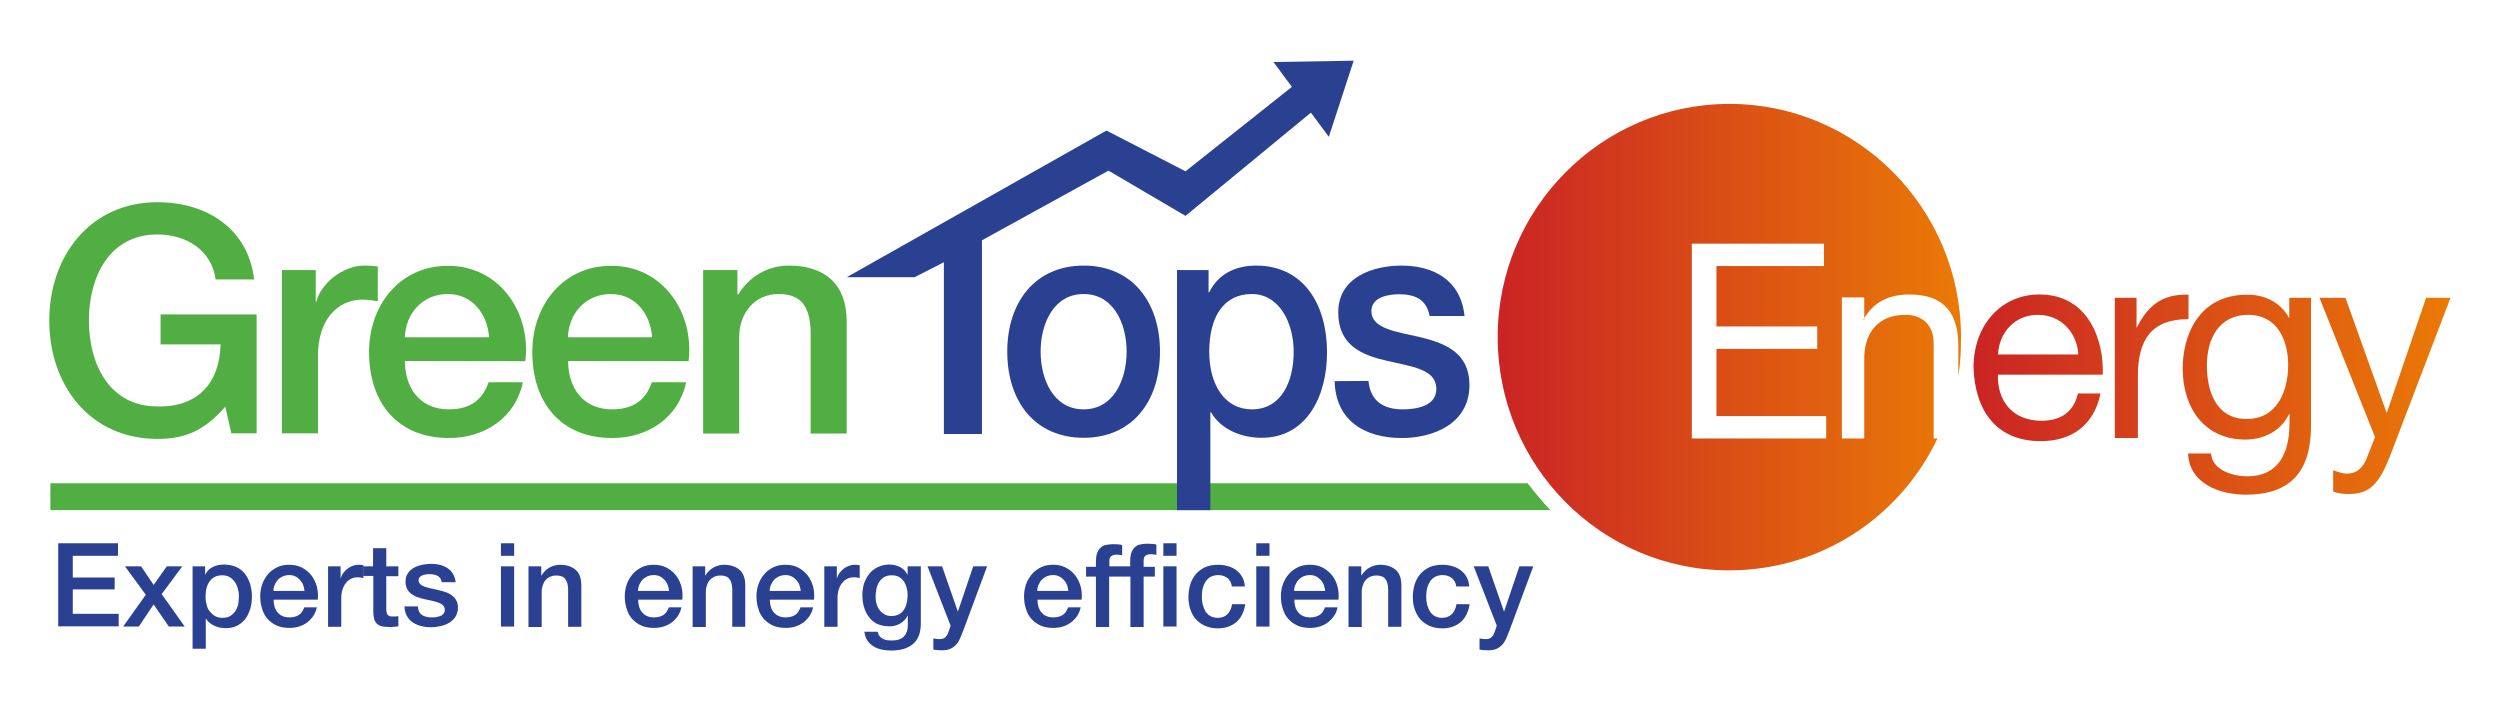 <?xml version="1.0" encoding="utf-8"?>
<!-- Generator: Adobe Illustrator 19.2.1, SVG Export Plug-In . SVG Version: 6.00 Build 0)  -->
<svg version="1.1" id="Layer_1" xmlns="http://www.w3.org/2000/svg" xmlns:xlink="http://www.w3.org/1999/xlink" x="0px" y="0px"
	 viewBox="0 0 1116.4 321.8" style="enable-background:new 0 0 1116.4 321.8;" xml:space="preserve">
<style type="text/css">
	.st0{fill:#51AE43;}
	.st1{fill:#2A4191;}
	.st2{fill:url(#SVGID_1_);}
	.st3{fill:url(#SVGID_2_);}
</style>
<path class="st0" d="M70.3,90.3c21.9,0,40.5,11.7,43.2,34.5H96.3c-1.8-13.1-13.1-20.1-26-20.1c-21.6,0-30.6,19.1-30.6,38.4
	s9,38.4,30.6,38.4c18.2,0.4,27.8-10.6,28.2-27.7H71.7v-13.4h42.9v53.1h-11.3l-2.7-11.9C91.2,192.4,82.6,196,70.3,196
	C40.2,196,22,172.1,22,143.1C22,114.5,40.2,90.3,70.3,90.3z"/>
<path class="st0" d="M125.9,120.6H141v14.1h0.3c1.8-7.8,11.6-16.1,21.3-16.1c3.8,0,4.5,0.3,6.1,0.4v15.5c-2.3-0.4-4.7-0.7-6.9-0.7
	c-10.9,0-19.8,8.8-19.8,25v34.7h-16.1L125.9,120.6L125.9,120.6z"/>
<path class="st0" d="M180.8,161.2c0,11.4,6.2,21.6,19.6,21.6c9.5,0,15-4.1,17.8-12.1h15.3c-3.4,16-17.2,24.9-33,24.9
	c-23,0-35.7-15.8-35.7-38.4c0-20.8,13.6-38.5,35.3-38.5c23,0,37.1,20.8,34.5,42.6L180.8,161.2L180.8,161.2z M218.4,150.6
	c-0.7-10.2-7.3-19.3-18.4-19.3c-11.2,0-18.8,8.5-19.2,19.3H218.4z"/>
<path class="st0" d="M253.7,161.2c0,11.4,6.2,21.6,19.6,21.6c9.5,0,15-4.1,17.8-12.1h15.3c-3.4,16-17.2,24.9-33,24.9
	c-23,0-35.7-15.8-35.7-38.4c0-20.8,13.6-38.5,35.3-38.5c23,0,37.1,20.8,34.5,42.6L253.7,161.2L253.7,161.2z M291.2,150.6
	c-0.7-10.2-7.3-19.3-18.4-19.3c-11.2,0-18.8,8.5-19.2,19.3H291.2z"/>
<path class="st0" d="M314,120.6h15.3v10.7l0.3,0.3c4.9-8,13.1-13,22.7-13c16,0,25.8,8.3,25.8,24.9v50.1H362v-45.9
	c-0.4-11.4-4.7-16.4-14.3-16.4c-10.7,0-17.6,8.5-17.6,19.2v43.1H314L314,120.6L314,120.6z"/>
<path class="st0" d="M682.2,215.8H22.5v12h669.8C688.6,223.8,685.2,219.8,682.2,215.8z"/>
<path class="st1" d="M449.8,157c0-22.2,12.6-38.4,34.1-38.4c21.6,0,34.1,16.2,34.1,38.4c0,22.5-12.6,38.5-34.1,38.5
	C462.3,195.5,449.8,179.4,449.8,157z M503.1,157c0-12.6-5.9-25.7-19.2-25.7c-13.3,0-19.2,13.1-19.2,25.7c0,12.7,5.9,25.8,19.2,25.8
	C497.2,182.8,503.1,169.7,503.1,157z"/>
<path class="st1" d="M525.6,120.6h14.1v9.9h0.3c4.2-8.5,12.2-11.9,20.9-11.9c21.3,0,31.7,17.4,31.7,38.8c0,19.8-9.3,38.1-29.2,38.1
	c-8.6,0-18-3.4-22.6-11.4h-0.3v43.7h-14.9V120.6L525.6,120.6z M559,131.3c-12.6,0-19,10.2-19,25.8c0,14.7,6.9,25.7,19,25.7
	c13.6,0,18.7-13,18.7-25.7C577.7,144,571.2,131.3,559,131.3z"/>
<path class="st1" d="M611.1,170.1c0.9,9.5,7.3,12.7,15.3,12.7c5.8,0,15.4-1.3,15-9.6c-0.4-8.5-11.2-9.5-22.1-12.1
	c-11-2.5-21.7-6.8-21.7-21.6c0-16,16-20.9,28.2-20.9c13.9,0,26.5,6.1,28.2,22.5h-15.6c-1.4-7.8-7.1-9.7-13.7-9.7
	c-4.3,0-12.3,1.1-12.3,7.5c0,7.9,11,9.2,22,11.7c10.9,2.7,21.8,6.9,21.8,21.3c0,17.4-16.2,23.7-30.2,23.7c-17.1,0-29.6-8.2-30-25.4
	L611.1,170.1L611.1,170.1z"/>
<linearGradient id="SVGID_1_" gradientUnits="userSpaceOnUse" x1="668.815" y1="167.556" x2="875.644" y2="167.556" gradientTransform="matrix(1 0 0 -1 0 318.11)">
	<stop  offset="0" style="stop-color:#CA2424"/>
	<stop  offset="1" style="stop-color:#EA7A06"/>
</linearGradient>
<path class="st2" d="M863.5,195.8v-42.6c0-7.7-4.7-12.6-12.6-12.6c-12.5,0-18.4,8.3-18.4,19.6v35.6h-10v-63h10v10h-0.4
	c4.4-8,11.5-11.3,20.6-11.3c16.5,0,21.8,9.5,21.8,22.9v13.4c1-5.6,1.2-11.4,1.2-17.3c0-57.5-46.4-104.1-103.4-104.1
	S668.8,93,668.8,150.5S715,254.7,772.1,254.7c41.1,0,76.5-23.9,93.1-58.9L863.5,195.8L863.5,195.8z M815.5,195.8h-60v-87h59v10h-48
	v27h45v10h-45v30h49V195.8z"/>
<linearGradient id="SVGID_2_" gradientUnits="userSpaceOnUse" x1="881.229" y1="141.891" x2="1094.44" y2="141.891" gradientTransform="matrix(1 0 0 -1 0 318.11)">
	<stop  offset="0" style="stop-color:#CA2424"/>
	<stop  offset="1" style="stop-color:#EA7A06"/>
</linearGradient>
<path class="st3" d="M938,175.7c-2.8,13.9-12.6,21.3-26.7,21.3c-20,0-29.4-13.9-30-32.9c0-18.9,12.3-32.6,29.4-32.6
	c22.1,0,28.9,20.7,28.3,35.8h-46.8c-0.4,10.9,5.8,20.6,19.5,20.6c8.6,0,14.4-4,16.2-12.2L938,175.7L938,175.7z M928.1,158.3
	c-0.6-9.8-7.7-17.7-18-17.7c-10.6,0-17.3,8-17.9,17.7H928.1z M944.4,133h9.7v13.2h0.2c5-10.2,11.9-15,23-14.6v10.9
	c-16.6,0-22.6,9.3-22.6,25.3v27.8h-10.3V133z M1032,190.2c0,20.4-9.2,30.7-29,30.7c-11.7,0-25.3-4.8-25.9-18.4h10.3
	c0.4,7.4,9.6,10.2,16.2,10.2c13.4,0,18.8-9.7,18.8-23.7v-4.1h-0.2c-3.5,7.6-11.5,11.4-19.5,11.4c-18.6,0-28-14.6-28-31.7
	c0-14.8,7.1-33,28.9-33c7.9,0,14.9,3.5,18.6,10.4h0.1v-9h9.7L1032,190.2L1032,190.2z M1021.8,163c0-11-4.8-22.4-17.8-22.4
	c-13.2,0-18.5,10.8-18.5,22.7c0,11.3,4.1,23.8,17.7,23.8C1016.8,187.2,1021.8,174.7,1021.8,163z M1067.2,203.9
	c-4.8,12.1-9,16.7-18.2,16.7c-2.4,0-4.8-0.2-7.1-1.1V210c1.9,0.6,4,1.5,6,1.5c4.2,0,6.5-1.9,8.5-5.7l4.2-10.6l-24.8-62.2h11.6
	l18.3,51.2h0.2l17.5-51.2h10.9L1067.2,203.9z"/>
<polygon class="st1" points="568.7,27.7 576.9,38.8 529.4,76.5 494.1,58.3 378.1,123.8 408.4,123.8 421.5,117.1 421.5,193.8 
	438.5,193.8 438.5,107.3 495,76.2 529.4,96.4 585.4,50.3 593.4,61.1 604.5,27.1 "/>
<path class="st1" d="M26,242.6h26.7v5.6H32.5v9.7h18.7v5.3H32.5v10.9H53v5.6H26V242.6z"/>
<path class="st1" d="M65.1,265.6l-9.3-12.7H63l5.6,8.3l5.9-8.3h6.9l-9.2,12.4l10.3,14.5h-7.1l-6.8-9.9l-6.6,9.9h-7L65.1,265.6z"/>
<path class="st1" d="M86,252.9h5.6v3.6h0.1c0.8-1.6,2-2.7,3.5-3.4c1.5-0.7,3.1-1,4.8-1c2.1,0,4,0.4,5.5,1.1c1.6,0.7,2.9,1.8,3.9,3.1
	c1,1.3,1.8,2.8,2.3,4.5s0.8,3.6,0.8,5.6c0,1.8-0.2,3.6-0.7,5.3c-0.5,1.7-1.2,3.2-2.1,4.5c-1,1.3-2.2,2.3-3.6,3.1
	c-1.5,0.8-3.2,1.2-5.1,1.2c-0.9,0-1.7-0.1-2.6-0.2c-0.9-0.2-1.7-0.4-2.5-0.8c-0.8-0.3-1.5-0.8-2.2-1.3c-0.7-0.5-1.2-1.2-1.7-1.9
	h-0.1v13.4H86V252.9z M106.7,266.3c0-1.2-0.2-2.4-0.5-3.5c-0.3-1.1-0.8-2.2-1.4-3s-1.4-1.6-2.3-2.1c-0.9-0.5-2-0.8-3.2-0.8
	c-2.5,0-4.4,0.9-5.6,2.6c-1.3,1.7-1.9,4-1.9,6.9c0,1.4,0.2,2.6,0.5,3.8c0.3,1.2,0.8,2.2,1.5,3c0.7,0.8,1.4,1.5,2.4,2
	c0.9,0.5,2,0.7,3.2,0.7c1.4,0,2.5-0.3,3.4-0.8c0.9-0.6,1.7-1.3,2.3-2.2c0.6-0.9,1-1.9,1.3-3C106.5,268.7,106.7,267.5,106.7,266.3z"
	/>
<path class="st1" d="M122.2,267.9c0,1,0.1,2,0.4,3c0.3,1,0.7,1.8,1.3,2.5c0.6,0.7,1.3,1.3,2.2,1.7c0.9,0.4,2,0.6,3.2,0.6
	c1.7,0,3.1-0.4,4.2-1.1c1.1-0.7,1.8-1.9,2.4-3.4h5.6c-0.3,1.5-0.9,2.8-1.6,3.9c-0.8,1.1-1.7,2.1-2.8,2.9c-1.1,0.8-2.3,1.4-3.6,1.8
	c-1.3,0.4-2.7,0.6-4.2,0.6c-2.1,0-4-0.3-5.6-1c-1.6-0.7-3-1.7-4.1-2.9c-1.1-1.2-2-2.7-2.5-4.5c-0.6-1.7-0.9-3.6-0.9-5.7
	c0-1.9,0.3-3.7,0.9-5.4c0.6-1.7,1.5-3.2,2.6-4.5c1.1-1.3,2.5-2.3,4.1-3.1c1.6-0.8,3.4-1.1,5.4-1.1c2.1,0,4,0.4,5.7,1.3
	c1.7,0.9,3.1,2.1,4.2,3.5c1.1,1.5,1.9,3.1,2.4,5c0.5,1.9,0.6,3.8,0.4,5.8H122.2z M136,264c-0.1-0.9-0.3-1.8-0.6-2.7
	c-0.3-0.9-0.8-1.6-1.4-2.3c-0.6-0.6-1.3-1.2-2.1-1.6c-0.8-0.4-1.7-0.6-2.7-0.6c-1,0-2,0.2-2.8,0.5c-0.8,0.4-1.6,0.9-2.2,1.5
	c-0.6,0.6-1.1,1.4-1.5,2.3c-0.4,0.9-0.6,1.8-0.6,2.8H136z"/>
<path class="st1" d="M146.5,252.9h5.6v5.2h0.1c0.2-0.7,0.5-1.4,1-2.1c0.5-0.7,1.1-1.3,1.8-1.9c0.7-0.6,1.5-1,2.4-1.4
	c0.9-0.3,1.8-0.5,2.7-0.5c0.7,0,1.2,0,1.4,0.1c0.3,0,0.5,0.1,0.8,0.1v5.7c-0.4-0.1-0.8-0.1-1.3-0.2c-0.4-0.1-0.9-0.1-1.3-0.1
	c-1,0-2,0.2-2.8,0.6c-0.9,0.4-1.7,1-2.3,1.8c-0.7,0.8-1.2,1.7-1.6,2.9c-0.4,1.1-0.6,2.5-0.6,4v12.8h-5.9V252.9z"/>
<path class="st1" d="M162.1,252.9h4.5v-8.1h5.9v8.1h5.4v4.4h-5.4v14.4c0,0.6,0,1.2,0.1,1.6c0.1,0.5,0.2,0.8,0.4,1.1
	c0.2,0.3,0.5,0.5,0.9,0.7c0.4,0.2,0.9,0.2,1.6,0.2c0.4,0,0.8,0,1.2,0c0.4,0,0.8-0.1,1.2-0.2v4.6c-0.7,0.1-1.3,0.1-1.9,0.2
	c-0.6,0.1-1.3,0.1-1.9,0.1c-1.6,0-2.8-0.1-3.8-0.4c-1-0.3-1.7-0.7-2.2-1.3c-0.5-0.6-0.9-1.3-1.1-2.2c-0.2-0.9-0.3-1.9-0.3-3v-15.9
	h-4.5V252.9z"/>
<path class="st1" d="M186.6,271.1c0.2,1.7,0.8,2.9,2,3.6c1.1,0.7,2.5,1,4.1,1c0.6,0,1.2,0,1.9-0.1c0.7-0.1,1.4-0.3,2-0.5
	c0.6-0.2,1.1-0.6,1.5-1.1c0.4-0.5,0.6-1.1,0.5-1.8c0-0.8-0.3-1.4-0.8-1.9c-0.5-0.5-1.2-0.9-2-1.2c-0.8-0.3-1.7-0.5-2.8-0.8
	s-2.1-0.4-3.2-0.7c-1.1-0.2-2.2-0.5-3.2-0.9c-1-0.3-1.9-0.8-2.8-1.4c-0.8-0.6-1.5-1.3-2-2.3c-0.5-0.9-0.7-2.1-0.7-3.4
	c0-1.5,0.4-2.7,1.1-3.7c0.7-1,1.6-1.8,2.7-2.4c1.1-0.6,2.3-1,3.6-1.3c1.3-0.2,2.6-0.4,3.8-0.4c1.4,0,2.7,0.1,4,0.4
	c1.3,0.3,2.4,0.8,3.4,1.4c1,0.7,1.9,1.5,2.5,2.6c0.7,1.1,1.1,2.3,1.3,3.8h-6.2c-0.3-1.4-0.9-2.4-2-2.9c-1-0.5-2.2-0.7-3.5-0.7
	c-0.4,0-0.9,0-1.5,0.1c-0.6,0.1-1.1,0.2-1.6,0.4c-0.5,0.2-0.9,0.5-1.3,0.8c-0.3,0.4-0.5,0.8-0.5,1.4c0,0.7,0.3,1.3,0.8,1.8
	c0.5,0.5,1.2,0.8,2,1.1c0.8,0.3,1.7,0.5,2.8,0.8c1,0.2,2.1,0.4,3.2,0.7c1.1,0.2,2.1,0.5,3.2,0.9c1,0.3,2,0.8,2.8,1.4
	c0.8,0.6,1.5,1.3,2,2.2c0.5,0.9,0.8,2,0.8,3.3c0,1.6-0.4,2.9-1.1,4.1c-0.7,1.1-1.7,2-2.8,2.7c-1.2,0.7-2.5,1.2-3.9,1.5
	c-1.4,0.3-2.8,0.5-4.2,0.5c-1.7,0-3.3-0.2-4.7-0.6c-1.4-0.4-2.7-1-3.7-1.7c-1.1-0.8-1.9-1.8-2.5-2.9c-0.6-1.2-0.9-2.5-1-4.1H186.6z"
	/>
<path class="st1" d="M223.7,242.6h5.9v5.6h-5.9V242.6z M223.7,252.9h5.9v26.9h-5.9V252.9z"/>
<path class="st1" d="M236.1,252.9h5.6v4l0.1,0.1c0.9-1.5,2.1-2.7,3.5-3.5s3.1-1.3,4.8-1.3c2.9,0,5.3,0.8,7,2.3
	c1.7,1.5,2.5,3.8,2.5,6.9v18.5h-5.9v-16.9c-0.1-2.1-0.5-3.6-1.4-4.6c-0.8-1-2.1-1.4-3.9-1.4c-1,0-1.9,0.2-2.7,0.5
	c-0.8,0.4-1.5,0.9-2,1.5c-0.6,0.6-1,1.4-1.3,2.3c-0.3,0.9-0.5,1.8-0.5,2.8v15.9h-5.9V252.9z"/>
<path class="st1" d="M285,267.9c0,1,0.1,2,0.4,3c0.3,1,0.7,1.8,1.3,2.5c0.6,0.7,1.3,1.3,2.2,1.7c0.9,0.4,2,0.6,3.2,0.6
	c1.7,0,3.1-0.4,4.2-1.1c1.1-0.7,1.8-1.9,2.4-3.4h5.6c-0.3,1.5-0.9,2.8-1.6,3.9c-0.8,1.1-1.7,2.1-2.8,2.9c-1.1,0.8-2.3,1.4-3.6,1.8
	c-1.3,0.4-2.7,0.6-4.2,0.6c-2.1,0-4-0.3-5.6-1c-1.6-0.7-3-1.7-4.1-2.9c-1.1-1.2-2-2.7-2.5-4.5c-0.6-1.7-0.9-3.6-0.9-5.7
	c0-1.9,0.3-3.7,0.9-5.4c0.6-1.7,1.5-3.2,2.6-4.5c1.1-1.3,2.5-2.3,4.1-3.1c1.6-0.8,3.4-1.1,5.4-1.1c2.1,0,4,0.4,5.7,1.3
	c1.7,0.9,3.1,2.1,4.2,3.5c1.1,1.5,1.9,3.1,2.4,5c0.5,1.9,0.6,3.8,0.4,5.8H285z M298.8,264c-0.1-0.9-0.3-1.8-0.6-2.7
	c-0.3-0.9-0.8-1.6-1.4-2.3c-0.6-0.6-1.3-1.2-2.1-1.6c-0.8-0.4-1.7-0.6-2.7-0.6c-1,0-2,0.2-2.8,0.5c-0.8,0.4-1.6,0.9-2.2,1.5
	c-0.6,0.6-1.1,1.4-1.5,2.3c-0.4,0.9-0.6,1.8-0.6,2.8H298.8z"/>
<path class="st1" d="M309.3,252.9h5.6v4l0.1,0.1c0.9-1.5,2.1-2.7,3.5-3.5s3.1-1.3,4.8-1.3c2.9,0,5.3,0.8,7,2.3
	c1.7,1.5,2.5,3.8,2.5,6.9v18.5H327v-16.9c-0.1-2.1-0.5-3.6-1.4-4.6c-0.8-1-2.1-1.4-3.9-1.4c-1,0-1.9,0.2-2.7,0.5
	c-0.8,0.4-1.5,0.9-2,1.5c-0.6,0.6-1,1.4-1.3,2.3c-0.3,0.9-0.5,1.8-0.5,2.8v15.9h-5.9V252.9z"/>
<path class="st1" d="M343.8,267.9c0,1,0.1,2,0.4,3c0.3,1,0.7,1.8,1.3,2.5c0.6,0.7,1.3,1.3,2.2,1.7c0.9,0.4,2,0.6,3.2,0.6
	c1.7,0,3.1-0.4,4.2-1.1c1.1-0.7,1.8-1.9,2.4-3.4h5.6c-0.3,1.5-0.9,2.8-1.6,3.9c-0.8,1.1-1.7,2.1-2.8,2.9c-1.1,0.8-2.3,1.4-3.6,1.8
	c-1.3,0.4-2.7,0.6-4.2,0.6c-2.1,0-4-0.3-5.6-1c-1.6-0.7-3-1.7-4.1-2.9c-1.1-1.2-2-2.7-2.5-4.5c-0.6-1.7-0.9-3.6-0.9-5.7
	c0-1.9,0.3-3.7,0.9-5.4c0.6-1.7,1.5-3.2,2.6-4.5c1.1-1.3,2.5-2.3,4.1-3.1c1.6-0.8,3.4-1.1,5.4-1.1c2.1,0,4,0.4,5.7,1.3
	c1.7,0.9,3.1,2.1,4.2,3.5c1.1,1.5,1.9,3.1,2.4,5c0.5,1.9,0.6,3.8,0.4,5.8H343.8z M357.6,264c-0.1-0.9-0.3-1.8-0.6-2.7
	c-0.3-0.9-0.8-1.6-1.4-2.3c-0.6-0.6-1.3-1.2-2.1-1.6c-0.8-0.4-1.7-0.6-2.7-0.6c-1,0-2,0.2-2.8,0.5c-0.8,0.4-1.6,0.9-2.2,1.5
	c-0.6,0.6-1.1,1.4-1.5,2.3c-0.4,0.9-0.6,1.8-0.6,2.8H357.6z"/>
<path class="st1" d="M368.1,252.9h5.6v5.2h0.1c0.2-0.7,0.5-1.4,1-2.1c0.5-0.7,1.1-1.3,1.8-1.9c0.7-0.6,1.5-1,2.4-1.4
	c0.9-0.3,1.8-0.5,2.7-0.5c0.7,0,1.2,0,1.4,0.1c0.3,0,0.5,0.1,0.8,0.1v5.7c-0.4-0.1-0.8-0.1-1.3-0.2c-0.4-0.1-0.9-0.1-1.3-0.1
	c-1,0-2,0.2-2.8,0.6c-0.9,0.4-1.7,1-2.3,1.8c-0.7,0.8-1.2,1.7-1.6,2.9c-0.4,1.1-0.6,2.5-0.6,4v12.8h-5.9V252.9z"/>
<path class="st1" d="M411.2,278.4c0,4.1-1.1,7.1-3.4,9.1c-2.3,2-5.5,3-9.8,3c-1.4,0-2.7-0.1-4.1-0.4c-1.4-0.3-2.6-0.7-3.7-1.4
	c-1.1-0.7-2.1-1.5-2.8-2.6c-0.8-1.1-1.2-2.4-1.4-4h5.9c0.2,0.8,0.5,1.5,0.9,2c0.4,0.5,0.9,0.9,1.5,1.2c0.6,0.3,1.2,0.5,1.9,0.6
	c0.7,0.1,1.4,0.1,2.2,0.1c2.4,0,4.1-0.6,5.3-1.8c1.1-1.2,1.7-2.9,1.7-5.1V275h-0.1c-0.8,1.5-2,2.7-3.4,3.5c-1.4,0.8-3,1.2-4.7,1.2
	c-2.1,0-4-0.4-5.5-1.1c-1.5-0.7-2.8-1.8-3.7-3.1c-1-1.3-1.7-2.8-2.2-4.5c-0.5-1.7-0.7-3.5-0.7-5.5c0-1.8,0.3-3.5,0.8-5.1
	c0.6-1.6,1.4-3.1,2.4-4.3c1-1.2,2.3-2.2,3.8-2.9c1.5-0.7,3.2-1.1,5.1-1.1c1.7,0,3.3,0.4,4.7,1.1c1.4,0.7,2.5,1.8,3.3,3.4h0.1v-3.7
	h5.9V278.4z M398.1,275.1c1.3,0,2.4-0.3,3.4-0.8c0.9-0.5,1.7-1.2,2.2-2.1c0.6-0.9,1-1.9,1.2-3c0.3-1.1,0.4-2.3,0.4-3.4
	s-0.1-2.3-0.4-3.3c-0.3-1.1-0.7-2-1.3-2.9c-0.6-0.8-1.3-1.5-2.2-2c-0.9-0.5-2-0.7-3.3-0.7c-1.3,0-2.4,0.3-3.3,0.8
	c-0.9,0.6-1.6,1.3-2.2,2.2c-0.6,0.9-1,1.9-1.2,3c-0.2,1.1-0.4,2.2-0.4,3.4c0,1.1,0.1,2.2,0.4,3.2c0.3,1.1,0.7,2,1.3,2.8
	s1.3,1.5,2.2,2C395.7,274.8,396.8,275.1,398.1,275.1z"/>
<path class="st1" d="M414.2,252.9h6.5l7,20.1h0.1l6.8-20.1h6.2l-10.5,28.3c-0.5,1.2-1,2.4-1.4,3.5c-0.5,1.1-1,2.1-1.7,2.9
	c-0.7,0.8-1.5,1.5-2.5,2c-1,0.5-2.3,0.8-3.8,0.8c-1.4,0-2.8-0.1-4.1-0.3v-5c0.5,0.1,1,0.1,1.4,0.2c0.5,0.1,0.9,0.1,1.4,0.1
	c0.7,0,1.3-0.1,1.7-0.3c0.5-0.2,0.8-0.4,1.1-0.8c0.3-0.3,0.5-0.7,0.8-1.2c0.2-0.5,0.4-1,0.6-1.6l0.7-2.1L414.2,252.9z"/>
<path class="st1" d="M463.3,267.9c0,1,0.1,2,0.4,3c0.3,1,0.7,1.8,1.3,2.5c0.6,0.7,1.3,1.3,2.2,1.7c0.9,0.4,2,0.6,3.2,0.6
	c1.7,0,3.1-0.4,4.2-1.1c1.1-0.7,1.8-1.9,2.4-3.4h5.6c-0.3,1.5-0.9,2.8-1.6,3.9c-0.8,1.1-1.7,2.1-2.8,2.9c-1.1,0.8-2.3,1.4-3.6,1.8
	c-1.3,0.4-2.7,0.6-4.2,0.6c-2.1,0-4-0.3-5.6-1c-1.6-0.7-3-1.7-4.1-2.9c-1.1-1.2-2-2.7-2.5-4.5c-0.6-1.7-0.9-3.6-0.9-5.7
	c0-1.9,0.3-3.7,0.9-5.4c0.6-1.7,1.5-3.2,2.6-4.5c1.1-1.3,2.5-2.3,4.1-3.1c1.6-0.8,3.4-1.1,5.4-1.1c2.1,0,4,0.4,5.7,1.3
	c1.7,0.9,3.1,2.1,4.2,3.5c1.1,1.5,1.9,3.1,2.4,5c0.5,1.9,0.6,3.8,0.4,5.8H463.3z M477.1,264c-0.1-0.9-0.3-1.8-0.6-2.7
	c-0.3-0.9-0.8-1.6-1.4-2.3c-0.6-0.6-1.3-1.2-2.1-1.6c-0.8-0.4-1.7-0.6-2.7-0.6c-1,0-2,0.2-2.8,0.5c-0.8,0.4-1.6,0.9-2.2,1.5
	c-0.6,0.6-1.1,1.4-1.5,2.3c-0.4,0.9-0.6,1.8-0.6,2.8H477.1z"/>
<path class="st1" d="M495.2,252.9h9.5v-2.2c0-1.7,0.2-3.1,0.6-4.1s1-1.9,1.7-2.4c0.7-0.6,1.5-1,2.4-1.1c0.9-0.2,1.8-0.3,2.8-0.3
	c1.9,0,3.3,0.1,4.2,0.4v4.6c-0.4-0.1-0.8-0.2-1.2-0.2c-0.4-0.1-0.9-0.1-1.5-0.1c-0.8,0-1.5,0.2-2.1,0.6c-0.6,0.4-0.9,1.1-0.9,2.2
	v2.8h5v4.4h-5v22.5h-5.9v-22.5h-9.5v22.5h-5.9v-22.5h-4.4v-4.4h4.4v-2.2c0-1.7,0.2-3.1,0.6-4.1s1-1.9,1.7-2.4c0.7-0.6,1.5-1,2.4-1.1
	s1.8-0.3,2.8-0.3c1.9,0,3.3,0.1,4.2,0.4v4.6c-0.4-0.1-0.8-0.2-1.2-0.2c-0.4-0.1-0.9-0.1-1.5-0.1c-0.8,0-1.5,0.2-2.1,0.6
	c-0.6,0.4-0.9,1.1-0.9,2.2V252.9z M519.5,242.6h5.9v5.6h-5.9V242.6z M519.5,252.9h5.9v26.9h-5.9V252.9z"/>
<path class="st1" d="M550.1,261.9c-0.2-1.7-0.9-2.9-2-3.8c-1.1-0.8-2.5-1.3-4.1-1.3c-0.8,0-1.6,0.1-2.4,0.4
	c-0.9,0.3-1.7,0.7-2.4,1.5c-0.7,0.7-1.3,1.7-1.8,3c-0.5,1.3-0.7,2.9-0.7,5c0,1.1,0.1,2.2,0.4,3.3c0.3,1.1,0.7,2.1,1.2,3
	c0.6,0.9,1.3,1.6,2.2,2.1c0.9,0.5,2,0.8,3.3,0.8c1.7,0,3.2-0.5,4.3-1.6c1.1-1.1,1.8-2.6,2.1-4.5h5.9c-0.6,3.5-1.9,6.2-4,8
	s-4.9,2.8-8.3,2.8c-2.1,0-4-0.4-5.6-1.1c-1.6-0.7-3-1.7-4.1-2.9c-1.1-1.2-2-2.7-2.5-4.4c-0.6-1.7-0.9-3.5-0.9-5.5
	c0-2,0.3-3.9,0.8-5.7c0.6-1.8,1.4-3.3,2.5-4.6c1.1-1.3,2.5-2.3,4.1-3.1c1.6-0.7,3.6-1.1,5.8-1.1c1.6,0,3,0.2,4.4,0.6
	c1.4,0.4,2.7,1,3.7,1.8c1.1,0.8,2,1.8,2.7,3c0.7,1.2,1.1,2.7,1.2,4.3H550.1z"/>
<path class="st1" d="M561,242.6h5.9v5.6H561V242.6z M561,252.9h5.9v26.9H561V252.9z"/>
<path class="st1" d="M578,267.9c0,1,0.1,2,0.4,3s0.7,1.8,1.3,2.5c0.6,0.7,1.3,1.3,2.2,1.7c0.9,0.4,2,0.6,3.2,0.6
	c1.7,0,3.1-0.4,4.2-1.1c1.1-0.7,1.8-1.9,2.4-3.4h5.6c-0.3,1.5-0.8,2.8-1.6,3.9c-0.8,1.1-1.7,2.1-2.8,2.9c-1.1,0.8-2.3,1.4-3.6,1.8
	c-1.3,0.4-2.7,0.6-4.2,0.6c-2.1,0-4-0.3-5.6-1c-1.6-0.7-3-1.7-4.1-2.9s-2-2.7-2.5-4.5c-0.6-1.7-0.9-3.6-0.9-5.7
	c0-1.9,0.3-3.7,0.9-5.4c0.6-1.7,1.5-3.2,2.6-4.5c1.1-1.3,2.5-2.3,4.1-3.1c1.6-0.8,3.4-1.1,5.4-1.1c2.1,0,4,0.4,5.7,1.3
	s3.1,2.1,4.2,3.5s1.9,3.1,2.4,5s0.6,3.8,0.4,5.8H578z M591.8,264c-0.1-0.9-0.3-1.8-0.6-2.7c-0.3-0.9-0.8-1.6-1.4-2.3
	c-0.6-0.6-1.3-1.2-2.1-1.6s-1.7-0.6-2.7-0.6c-1,0-2,0.2-2.8,0.5c-0.9,0.4-1.6,0.9-2.2,1.5c-0.6,0.6-1.1,1.4-1.5,2.3
	c-0.4,0.9-0.6,1.8-0.6,2.8H591.8z"/>
<path class="st1" d="M602.3,252.9h5.6v4l0.1,0.1c0.9-1.5,2.1-2.7,3.5-3.5c1.5-0.8,3.1-1.3,4.8-1.3c2.9,0,5.3,0.8,7,2.3
	c1.7,1.5,2.5,3.8,2.5,6.9v18.5h-5.9v-16.9c-0.1-2.1-0.5-3.6-1.4-4.6c-0.8-1-2.1-1.4-3.9-1.4c-1,0-1.9,0.2-2.7,0.5
	c-0.8,0.4-1.5,0.9-2,1.5c-0.6,0.6-1,1.4-1.3,2.3c-0.3,0.9-0.5,1.8-0.5,2.8v15.9h-5.9V252.9z"/>
<path class="st1" d="M650.3,261.9c-0.2-1.7-0.9-2.9-2-3.8c-1.1-0.8-2.5-1.3-4.1-1.3c-0.8,0-1.6,0.1-2.4,0.4
	c-0.9,0.3-1.7,0.7-2.4,1.5c-0.7,0.7-1.3,1.7-1.8,3c-0.5,1.3-0.7,2.9-0.7,5c0,1.1,0.1,2.2,0.4,3.3c0.3,1.1,0.7,2.1,1.2,3
	c0.6,0.9,1.3,1.6,2.2,2.1c0.9,0.5,2,0.8,3.3,0.8c1.7,0,3.2-0.5,4.3-1.6c1.1-1.1,1.8-2.6,2.1-4.5h5.9c-0.6,3.5-1.9,6.2-4,8
	s-4.9,2.8-8.3,2.8c-2.1,0-4-0.4-5.6-1.1s-3-1.7-4.1-2.9s-1.9-2.7-2.5-4.4s-0.9-3.5-0.9-5.5c0-2,0.3-3.9,0.8-5.7
	c0.6-1.8,1.4-3.3,2.5-4.6c1.1-1.3,2.5-2.3,4.1-3.1c1.6-0.7,3.6-1.1,5.8-1.1c1.6,0,3,0.2,4.4,0.6s2.7,1,3.7,1.8c1.1,0.8,2,1.8,2.7,3
	c0.7,1.2,1.1,2.7,1.2,4.3H650.3z"/>
<path class="st1" d="M658.1,252.9h6.5l7,20.1h0.1l6.8-20.1h6.2l-10.5,28.3c-0.5,1.2-1,2.4-1.4,3.5c-0.5,1.1-1,2.1-1.7,2.9
	s-1.5,1.5-2.5,2c-1,0.5-2.3,0.8-3.8,0.8c-1.4,0-2.8-0.1-4.1-0.3v-5c0.5,0.1,1,0.1,1.4,0.2c0.5,0.1,0.9,0.1,1.4,0.1
	c0.7,0,1.3-0.1,1.7-0.3c0.5-0.2,0.8-0.4,1.1-0.8c0.3-0.3,0.5-0.7,0.8-1.2c0.2-0.5,0.4-1,0.6-1.6l0.7-2.1L658.1,252.9z"/>
</svg>
